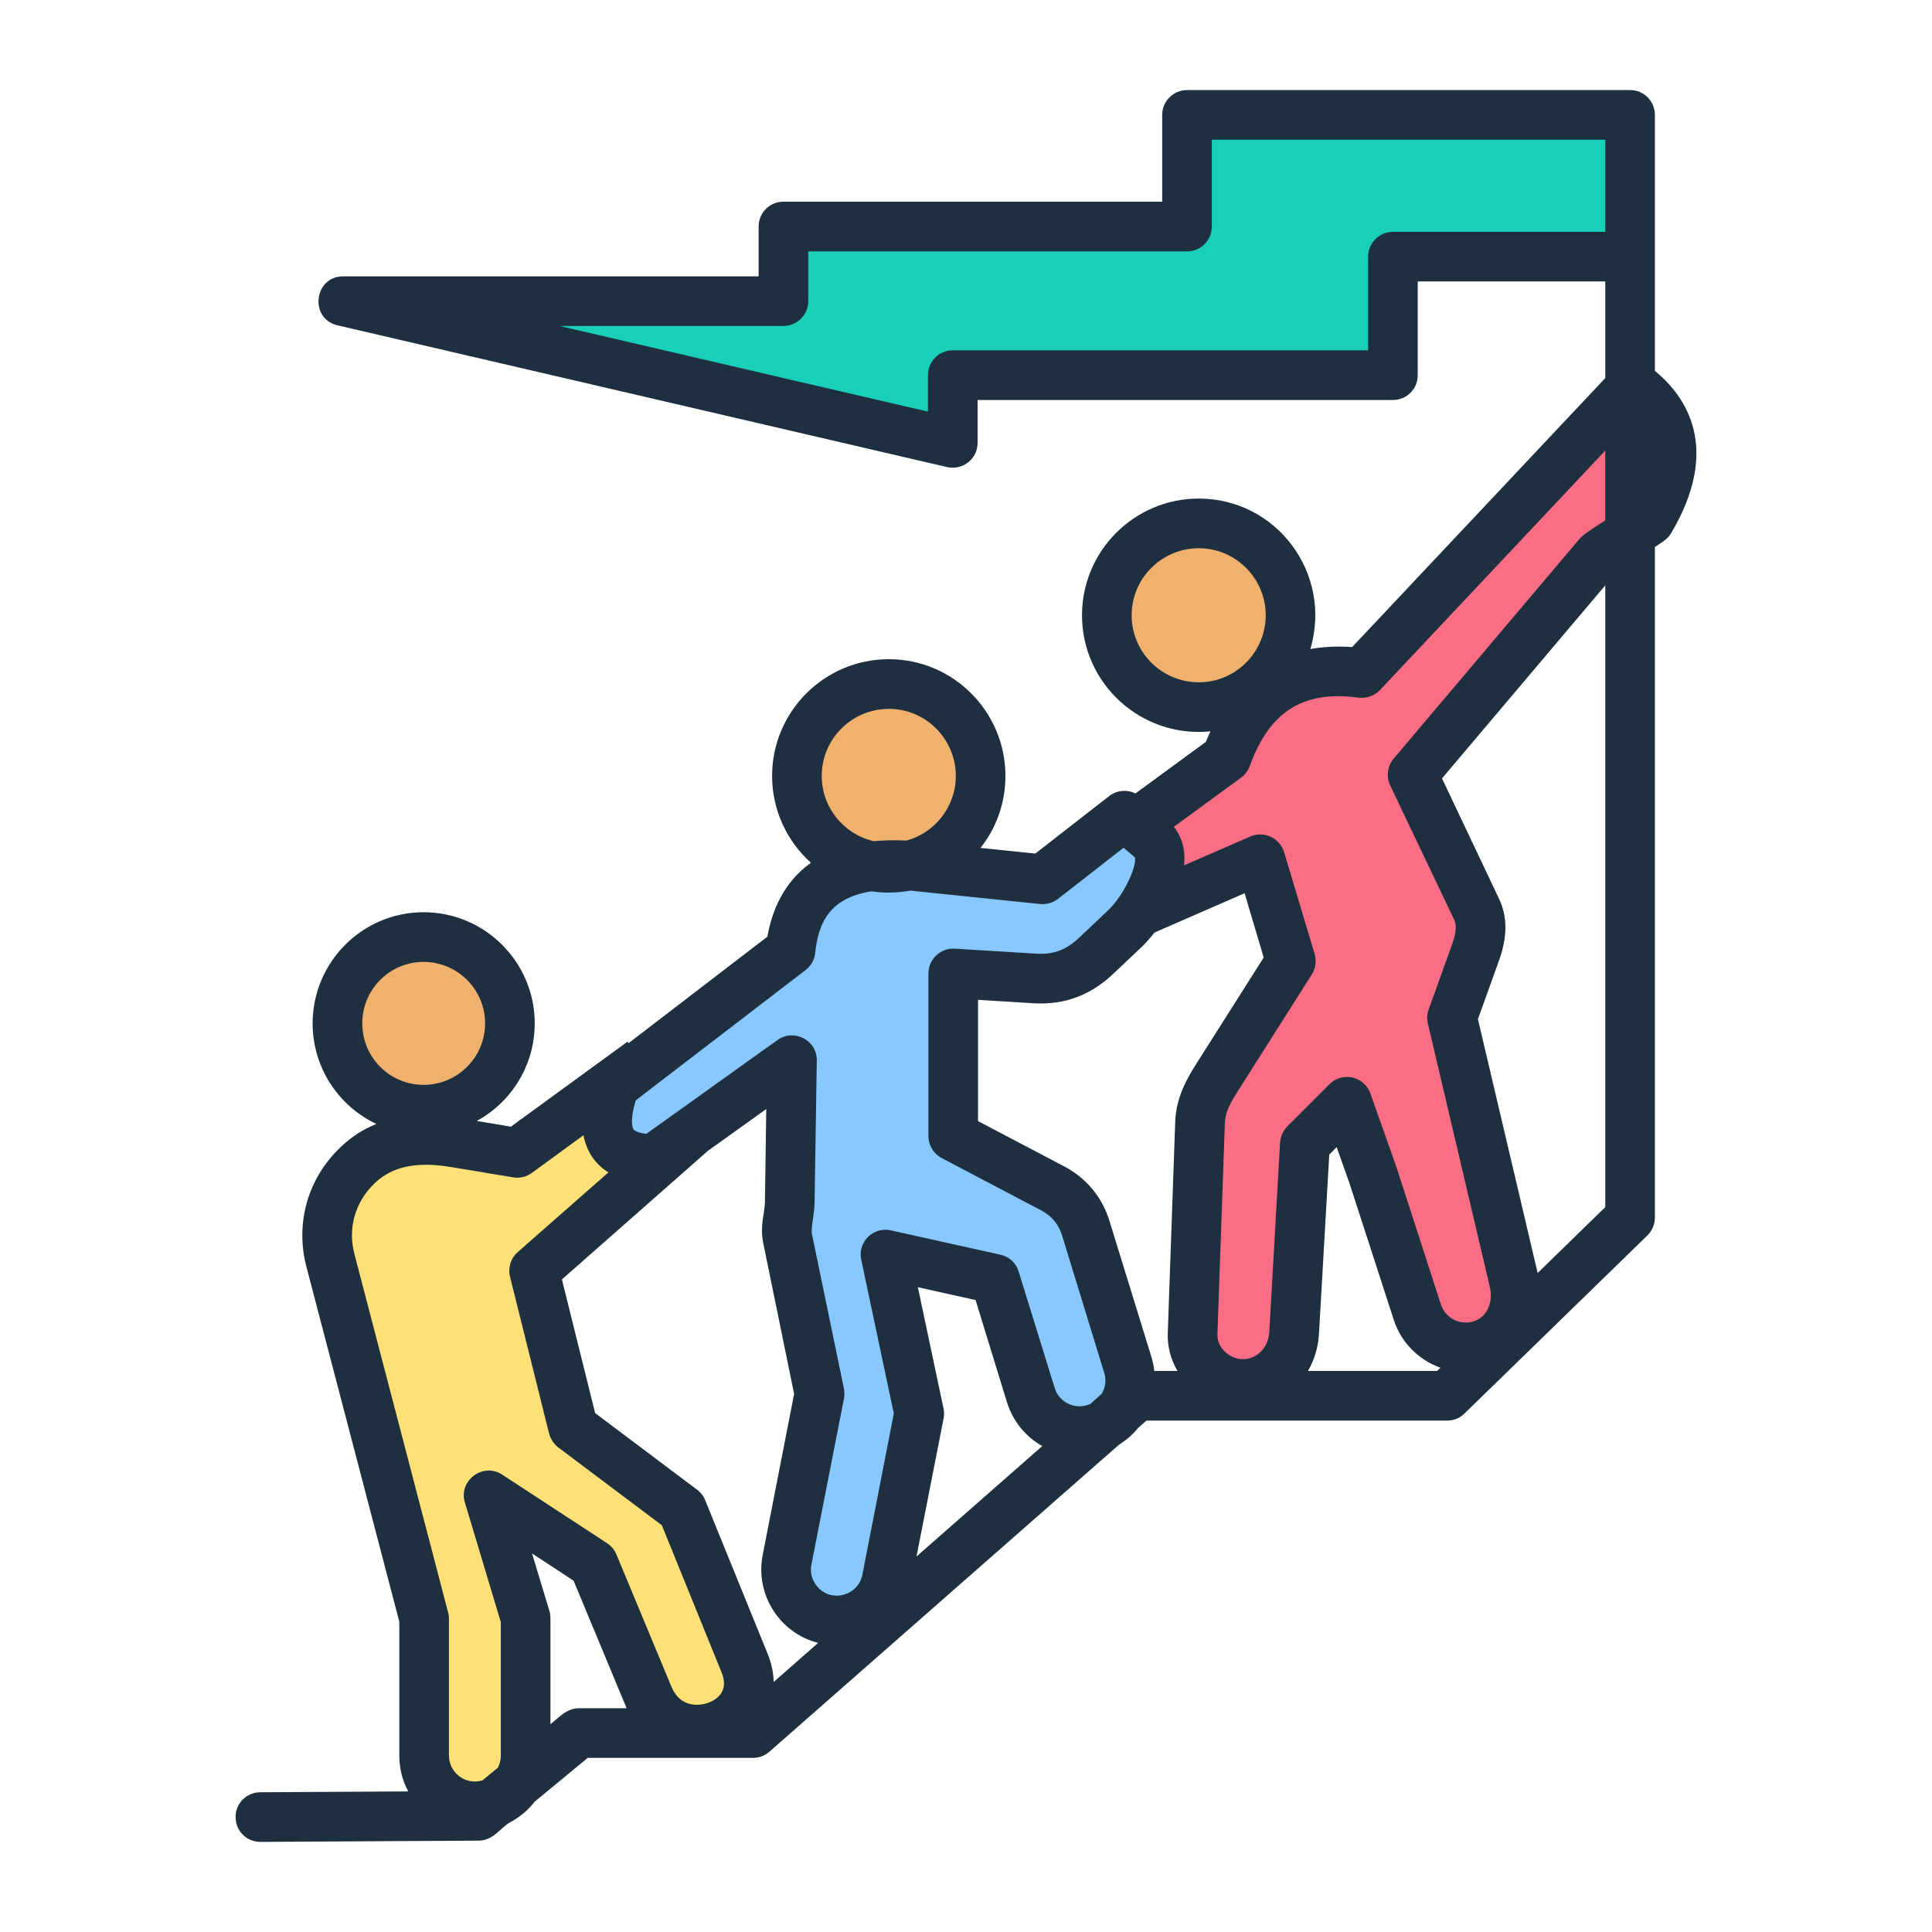 <svg id="Layer_1" enable-background="new 0 0 500 500" viewBox="0 0 500 500" xmlns="http://www.w3.org/2000/svg"><g clip-rule="evenodd" fill-rule="evenodd"><path d="m88.693 77.967h113.94v-19.309h104.476v-28.896h114.641v36.685h-61.353v30.677h-113.94v17.529z" fill="#19cfba"/><path d="m135.928 418.896v35.465c0 7.23-5.917 13.147-13.148 13.147-7.23 0-13.147-5.916-13.147-13.147v-35.465l-24.219-92.499c-2.407-9.195.183-18.304 7.069-24.855s15.8-7.385 25.177-5.824l16.077 2.678 32.347-23.584 14.321 3.313-1.304 14.706-41 36.073 10.149 40.596 28.196 21.205 15.503 40.69c6.206 16.288-18.575 24.846-24.838 8.63l-13.597-35.208-27.175-17.787z" fill="#ffe177"/><path d="m337.615 296.03-2.817 49.025c-.415 7.219-5.917 13.147-13.147 13.147s-13.403-5.921-13.147-13.147l1.928-54.462c.156-4.416 1.971-7.813 4.338-11.545l19.181-30.251-7.917-26.391-48.781 21.304 14.744-29.099 25.272-18.499c6.463-17.805 18.651-24.1 35.059-21.912l70.118-74.5c11.784 8.426 13.257 20.108 4.382 35.059l-13.147 8.764-48.206 56.97 16.525 34.778c1.708 3.594 1.112 7.405-.233 11.151l-6.096 16.988 16.056 68.182c1.657 7.037-1.644 14.323-8.533 16.519s-14.294-1.654-16.519-8.533l-11.443-35.374-6.745-19.048z" fill="#fa6e85"/><path d="m237.785 365.786-8.414 43.008c-1.388 7.096-8.33 11.767-15.426 10.378-7.096-1.388-11.767-8.33-10.378-15.426l8.414-43.008-8.274-40.168c-.65-3.161.487-5.855.54-9.081l.602-37.076-35.771 25.59c-10.408-.095-14.959-5.419-10.143-19.105l45.556-34.958c1.628-15.846 11.859-23.144 30.676-21.911l34.55 3.566 21.176-16.478 6.952 5.998c5.854 5.05-1.278 17.98-6.891 23.294l-7.435 7.04c-4.435 4.199-9.577 6.185-15.673 5.811l-21.264-1.305v42.091l25.742 13.544c4.31 2.268 7.185 5.777 8.615 10.433l10.884 35.431c2.123 6.912-1.851 14.297-8.772 16.393-6.92 2.096-14.266-1.861-16.393-8.771l-9.256-30.053-28.35-6.3z" fill="#88c8fe"/><g fill="#f0b16e"><circle cx="229.917" cy="196.417" r="22.953"/><ellipse cx="109.53" cy="266.393" rx="22.34" ry="22.34" transform="matrix(.707 -.707 .707 .707 -156.288 155.475)"/><circle cx="308.951" cy="158.047" r="23.774"/></g><path d="m397.947 329.455-15.46-65.698 5.463-15.198c2.209-6.149 2.209-11.403-.058-16.076l-14.704-31.03 42.253-49.965v160.915zm-16.564 12.507c3.836-1.232 5.056-5.422 4.184-8.921l-16.041-68.191c-.291-1.197-.233-2.464.232-3.633l6.102-16.988c1.279-3.65.93-5.248.465-6.23l-16.564-34.773c-1.046-2.278-.697-4.987.93-6.905l48.181-56.974c1.043-1.205 5.022-3.645 6.567-4.673v-18.069l-58.294 61.972c-1.453 1.505-3.487 2.232-5.58 1.964-14.297-1.912-23.015 3.557-28.13 17.732-.465 1.203-1.221 2.243-2.267 2.993l-17.378 12.711c2.224 2.81 3.023 6.224 2.674 9.967l17.087-7.451c3.549-1.545 7.614.348 8.776 4.039l7.904 26.386c.523 1.784.233 3.714-.755 5.283l-19.176 30.264c-2.15 3.376-3.254 5.585-3.313 8.334l-1.918 54.458c-.058 1.587.523 3.138 1.743 4.359 4.233 4.366 11.301 1.689 11.682-4.958l2.79-49.023c.116-1.569.814-3.057 1.918-4.179l10.869-10.874c3.37-3.365 9.069-1.978 10.578 2.4l6.742 19.046 11.508 35.546c1.161 3.545 4.939 5.51 8.484 4.388zm-9.473 12.839h-33.418c1.627-2.772 2.615-5.963 2.848-9.404l2.673-46.588 1.918-1.935 3.313 9.357 11.449 35.301c1.918 6.01 6.568 10.45 12.089 12.443zm-67.186 0h-5.986c-.116-1.099-.349-2.185-.639-3.266l-10.927-35.424c-1.918-6.277-5.986-11.2-11.74-14.239l-22.318-11.734v-31.379l14.472.889c7.788.477 14.646-2.063 20.458-7.561l7.439-7.044c.988-.953 2.15-2.226 3.313-3.708l23.306-10.165 4.94 16.64-17.61 27.77c-2.441 3.894-5.056 8.555-5.289 14.756l-1.918 54.464c-.175 3.549.755 6.972 2.499 10.001zm-19.412 5.573c.814-1.581.988-3.383.465-5.068l-10.868-35.424c-.93-3.057-2.673-5.173-5.463-6.637l-25.747-13.548c-2.092-1.11-3.429-3.295-3.429-5.678v-42.09c0-3.659 3.157-6.643 6.8-6.416l21.272 1.302c4.243.261 7.672-1.029 10.868-4.063l7.439-7.044c4.475-4.243 7.672-11.827 7.032-13.838l-2.906-2.476-16.971 13.245c-1.337 1.017-2.964 1.482-4.649 1.319l-33.593-3.47c-1.802.331-3.661.511-5.521.511-1.511 0-3.022-.105-4.475-.325-11.333 1.715-13.832 8.811-14.588 15.896-.174 1.761-1.046 3.365-2.441 4.44l-43.996 33.75c-1.395 4.557-1.046 6.841-.581 7.515.291.436 1.337.942 3.313 1.162l33.942-24.282c4.221-3.021 10.277-.001 10.171 5.329l-.581 37.08c-.062 2.49-.96 6.468-.698 7.683l8.311 40.172c.116.819.174 1.685 0 2.522l-8.427 43.008c-.349 1.749 0 3.539 1.046 5.033 3.449 5.076 11.02 3.257 12.147-2.447l8.137-41.724-8.427-39.782c-.997-4.645 3.15-8.618 7.672-7.608l28.362 6.306c2.267.494 4.068 2.162 4.708 4.377l9.299 30.047c1.046 3.557 4.824 5.585 8.369 4.516.291-.087.581-.203.872-.331l2.848-2.528c.114-.143.172-.277.288-.434zm-48.122 42.444 32.547-28.577c-4.243-2.388-7.556-6.323-9.125-11.31l-8.137-26.479-14.937-3.319 6.626 31.286c.174.848.232 1.726.058 2.569zm-36.964 32.483c-.058-2.313-.523-4.766-1.569-7.317l-16.157-39.73c-.407-1.075-1.162-2.011-2.092-2.714l-26.386-19.836-8.602-34.593 37.777-33.267 15.111-10.822-.349 24.335c-.13 2.981-1.349 5.913-.407 10.479l7.962 38.905-8.137 41.741c-1.971 10.163 4.364 20.148 14.356 22.696zm-16.622 5.26c-2.615 1.052-7.555 1.412-9.822-3.999l-14.239-34.238c-.465-1.191-1.337-2.203-2.383-2.912l-27.2-17.784c-4.971-3.244-11.388 1.556-9.648 7.224l9.299 30.966v34.517c0 1.139-.291 2.202-.756 3.144l-4.01 3.289c-.64.18-1.279.285-1.976.285-3.661 0-6.684-3.011-6.684-6.719v-35.464c0-.552-.058-1.104-.233-1.633l-24.178-92.491c-1.86-6.893.116-13.67 5.231-18.575 4.534-4.307 10.81-5.626 19.703-4.144l16.099 2.673c1.686.291 3.429-.128 4.824-1.139l13.368-9.764c.752 4.039 2.966 7.459 6.451 9.624l-23.48 20.627c-1.802 1.587-2.557 4.051-1.976 6.387l10.113 40.59c.407 1.43 1.221 2.691 2.383 3.58l26.793 20.132 15.46 38.08c1.975 4.803-1.163 6.913-3.139 7.744zm-33.767 1.529h12.321c-.058-.203-.174-.384-.233-.587l-13.484-32.424-10.752-7.05 4.533 14.989c.174.599.233 1.221.233 1.854v27.368c2.511-2.067 4.333-4.15 7.382-4.15zm-56.086-177.24c0-8.77 7.091-15.913 15.867-15.913s15.925 7.143 15.925 15.913c0 8.776-7.149 15.913-15.925 15.913-8.776-.001-15.867-7.138-15.867-15.913zm136.29-81.397c9.532 0 17.32 7.782 17.32 17.354 0 7.991-5.405 14.733-12.786 16.732-3.08-.145-5.87-.093-8.427.163-7.73-1.767-13.484-8.671-13.484-16.895-.001-9.571 7.787-17.354 17.377-17.354zm80.204-6.875c-9.59 0-17.378-7.782-17.378-17.354 0-9.561 7.788-17.343 17.378-17.343 9.531 0 17.319 7.782 17.319 17.343.001 9.572-7.787 17.354-17.319 17.354zm105.196-116.581h-54.923c-3.545 0-6.451 2.871-6.451 6.422v24.247h-107.52c-3.545 0-6.393 2.883-6.393 6.428v9.438l-95.374-22.172h57.945c3.545 0 6.451-2.871 6.451-6.422v-12.885h98.047c3.545 0 6.393-2.871 6.393-6.428v-22.463h101.825zm12.844 35.987v-66.244c0-3.557-2.848-6.428-6.393-6.428h-114.669c-3.545 0-6.451 2.871-6.451 6.428v22.463h-98.047c-3.545 0-6.393 2.871-6.393 6.422v12.891h-107.521c-7.553 0-8.863 10.958-1.453 12.682l157.735 36.685c4.098.886 7.904-2.113 7.904-6.259v-11.107h107.52c3.545 0 6.393-2.871 6.393-6.422v-24.254h48.53v25.014l-65.5 69.603c-3.836-.267-7.439-.093-10.81.511 5.771-19.658-8.837-38.94-28.885-38.94-16.68 0-30.222 13.548-30.222 30.193 0 17.829 15.422 31.831 33.244 30.048-.407.889-.814 1.808-1.221 2.749l-18.191 13.332c-2.15-1.075-4.824-.872-6.8.668l-19.121 14.89-14.181-1.465c4.068-5.138 6.451-11.606 6.451-18.639 0-16.657-13.542-30.205-30.164-30.205-16.68 0-30.222 13.548-30.222 30.205 0 8.915 3.894 16.942 10.055 22.48-7.265 5.155-10.171 12.815-11.275 19.133l-35.918 27.548-.291-.372-30.164 21.986-8.834-1.476c8.95-4.882 14.995-14.373 14.995-25.258 0-15.855-12.903-28.763-28.769-28.763-15.809 0-28.711 12.908-28.711 28.763 0 11.496 6.742 21.434 16.506 26.031-3.429 1.372-6.509 3.359-9.241 5.98-8.543 8.108-11.856 19.749-8.834 31.135l24.003 91.7v34.639c0 3.359.814 6.527 2.325 9.287l-38.301.221c-3.603.017-6.451 2.906-6.393 6.463.029 3.588 2.861 6.392 6.451 6.382l56.434-.325c3.671-.011 5.469-3.02 7.788-4.545 2.615-1.331 4.94-3.231 6.742-5.55l13.716-11.327h42.776c1.569 0 3.08-.569 4.243-1.598l90.492-79.466c1.86-1.157 3.545-2.61 4.94-4.336l2.15-1.889h77.822c1.685 0 3.313-.663 4.475-1.825l47.367-46.117c1.22-1.203 1.918-2.865 1.918-4.603v-173.553c1.565-1.042 3.172-1.881 4.185-3.534 13.077-22.074 3.894-35.389-4.185-42.032z" fill="#1e2f3f"/></g></svg>